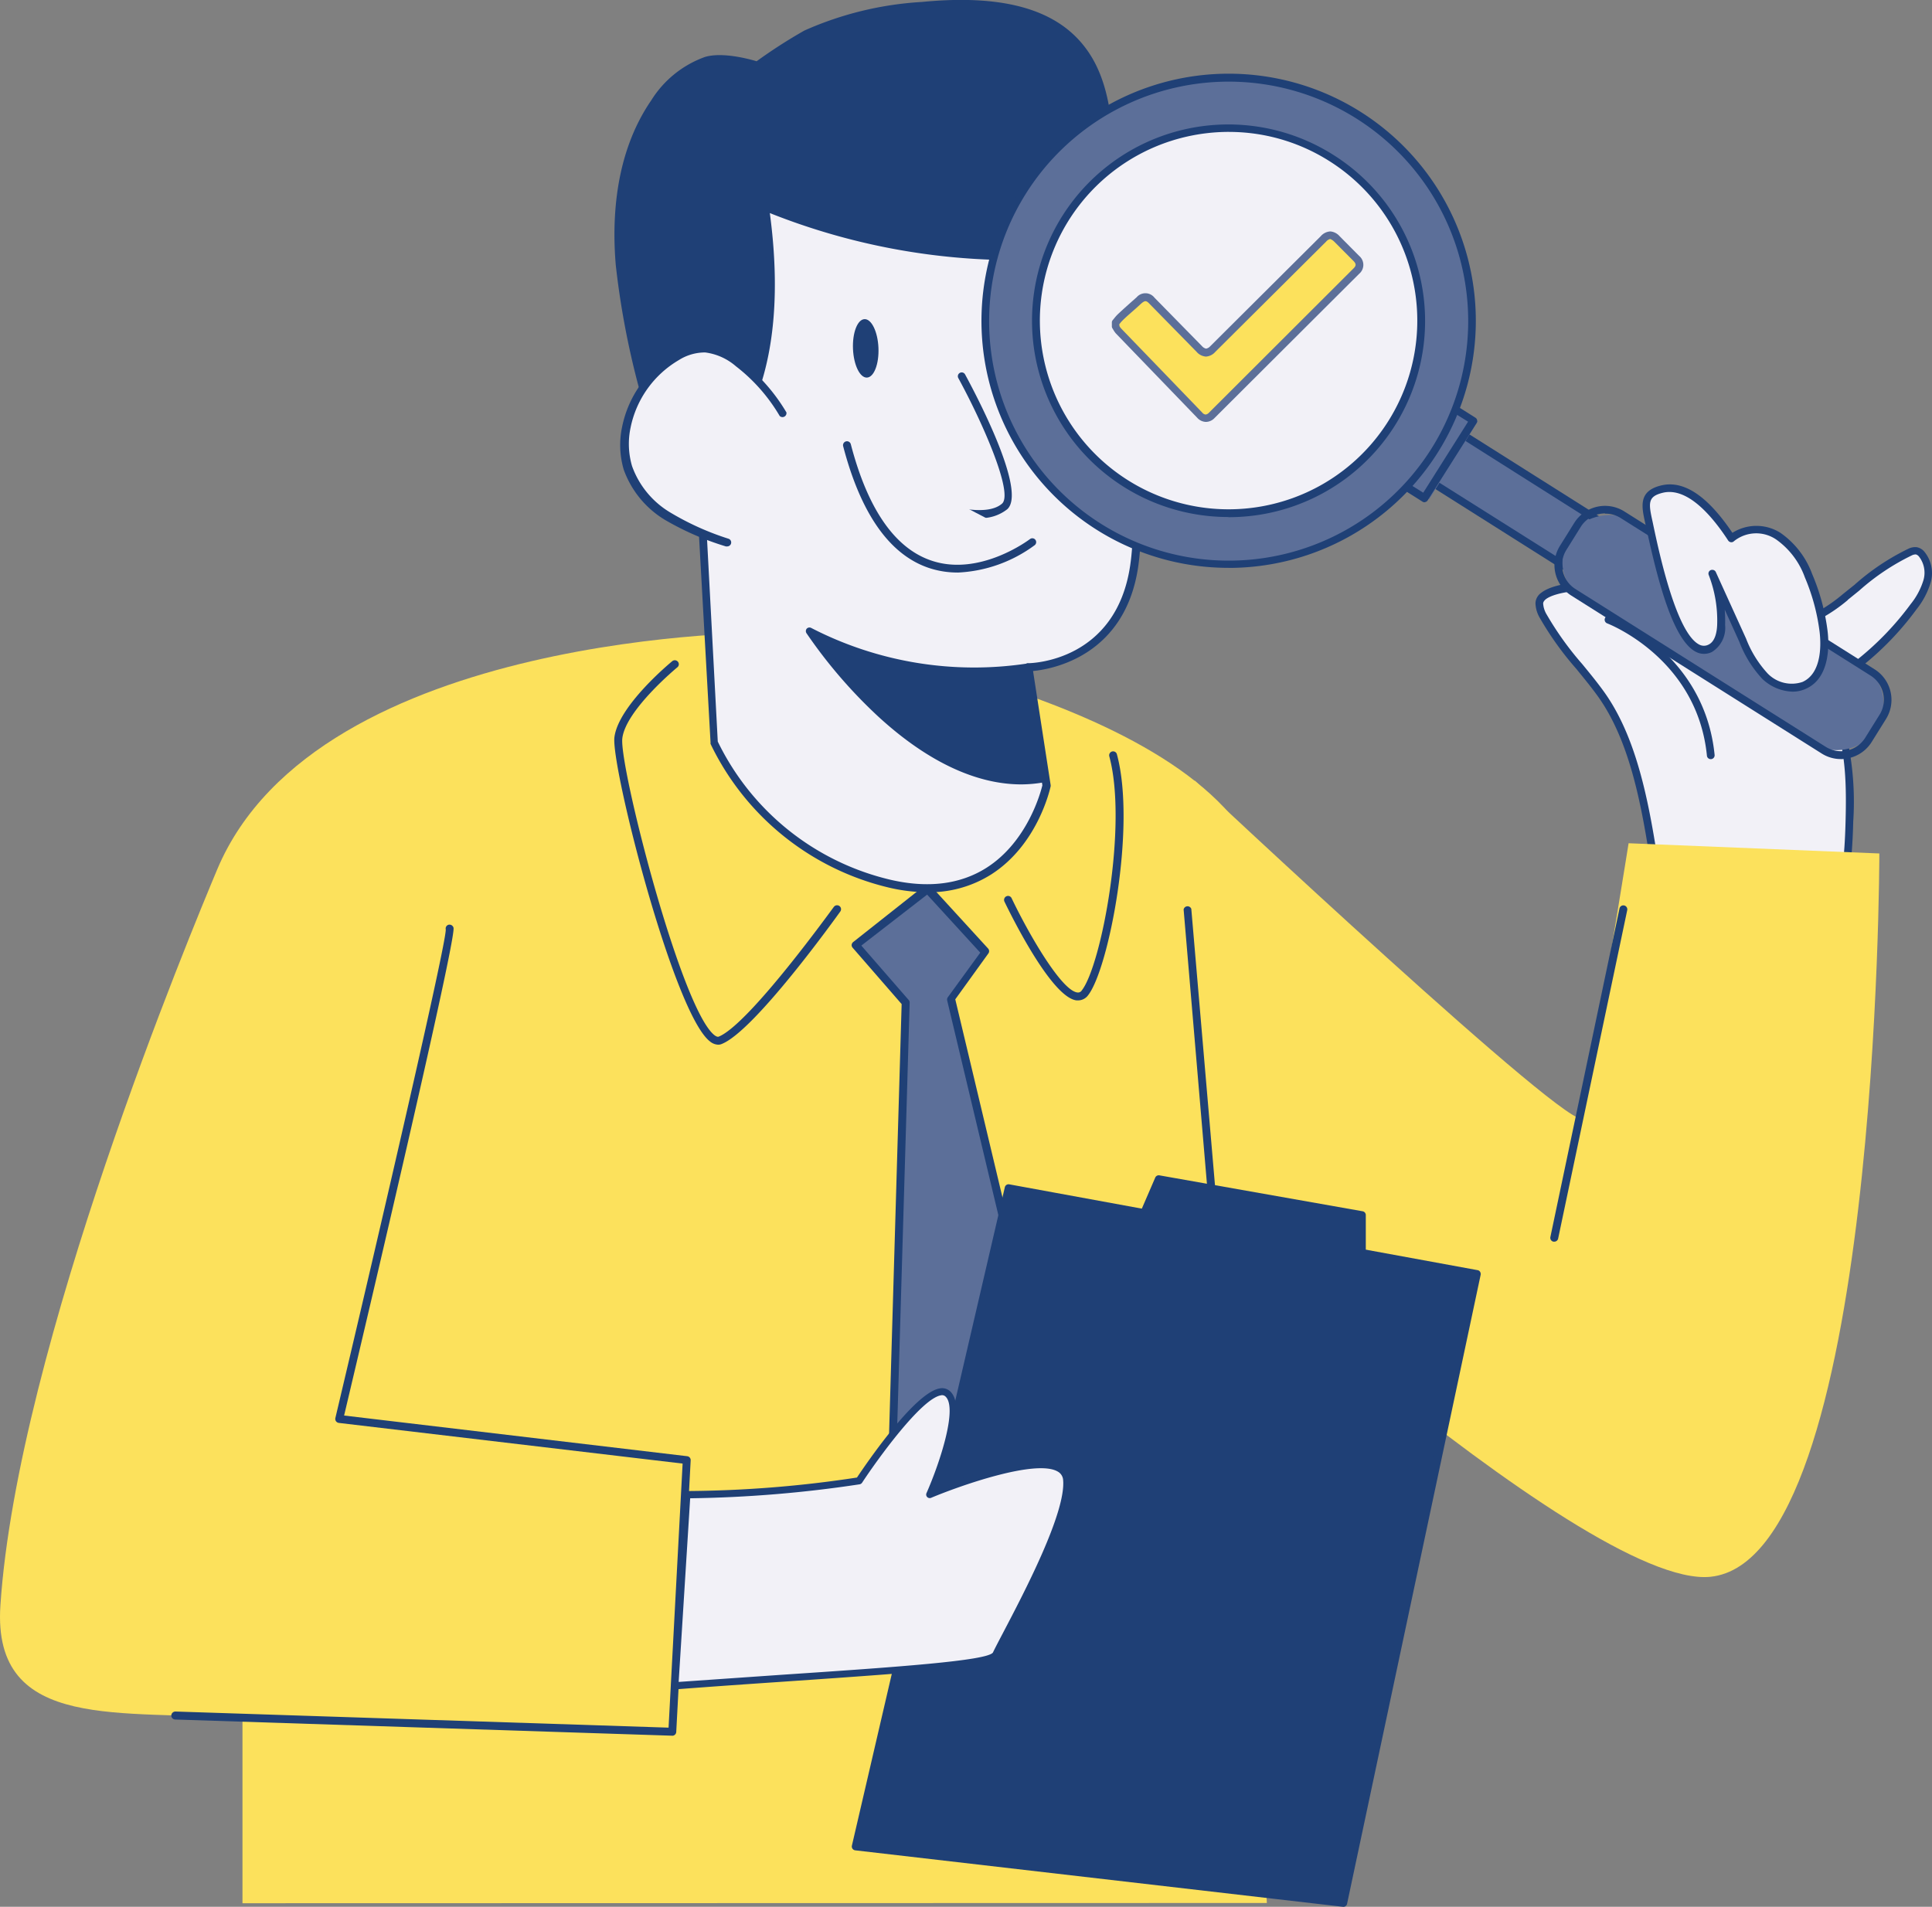 <svg xmlns="http://www.w3.org/2000/svg" width="189.092" height="186.654" viewBox="0 0 189.092 186.654">
  <rect x="0" y="0" width="189.092" height="186.654" fill="#808080" stroke="none"/>
  <g id="_161_quality_check_flatline" data-name="#161_quality_check_flatline" transform="translate(-82.448 -25.816)">
    <path id="Tracé_4224" data-name="Tracé 4224" d="M295.175,135.711h16.163c1.555-3.2,1.871-6.913,1.961-10.52a29.461,29.461,0,0,0-.992-9.708,16.448,16.448,0,0,0-19.77-10.85,7.446,7.446,0,0,0-3.847-2.374c-1.435-.308-5.7.105-5.741,1.57a2.592,2.592,0,0,0,.406,1.292c1.465,2.75,3.757,4.974,5.56,7.514C293.162,118.474,293.883,127.686,295.175,135.711Z" transform="translate(-49.843 -18.979)" fill="#f2f1f7"/>
    <path id="Tracé_4225" data-name="Tracé 4225" d="M311.214,135.962H295.051a.383.383,0,0,1-.376-.316c-.2-1.255-.383-2.54-.579-3.832-1.022-7-2.081-14.232-5.613-19.086-.639-.879-1.353-1.743-2.036-2.585A30.649,30.649,0,0,1,282.9,105.2a3.005,3.005,0,0,1-.451-1.5,1.3,1.3,0,0,1,.571-1.007c1.247-.984,4.4-1.187,5.628-.924a7.792,7.792,0,0,1,3.885,2.322,17.162,17.162,0,0,1,11.444,1.262,16.937,16.937,0,0,1,8.559,9.9,29.468,29.468,0,0,1,1.014,9.836c-.09,3.584-.4,7.356-2,10.647A.376.376,0,0,1,311.214,135.962Zm-15.847-.751h15.614c1.45-3.111,1.728-6.7,1.818-10.129.1-3.667,0-6.7-.977-9.58a16.073,16.073,0,0,0-19.319-10.58.376.376,0,0,1-.368-.105,7,7,0,0,0-3.644-2.254c-1.067-.233-4,0-5.012.751-.27.218-.278.383-.278.436a2.4,2.4,0,0,0,.361,1.1,30.732,30.732,0,0,0,3.464,4.824c.691.842,1.413,1.721,2.066,2.622,3.637,5,4.711,12.323,5.748,19.409C295.014,132.889,295.186,134.061,295.367,135.21Z" transform="translate(-49.719 -18.854)" fill="#1f4076"/>
    <path id="Tracé_4226" data-name="Tracé 4226" d="M319.806,102.12c2.021-1.6,3.96-3.389,6.327-4.4a1.119,1.119,0,0,1,.631-.135.924.924,0,0,1,.518.338,2.953,2.953,0,0,1,.518,2.652,7.259,7.259,0,0,1-1.307,2.472,28.945,28.945,0,0,1-5.312,5.53,11.1,11.1,0,0,1-4.569,2.412c-2.314.473-7.634-1.8-5.26-4.907.676-.887,2.254-.751,3.186-1a15.449,15.449,0,0,0,5.267-2.968Z" transform="translate(-56.755 -17.841)" fill="#f2f1f7"/>
    <path id="Tracé_4227" data-name="Tracé 4227" d="M315.793,111.3c-1.773,0-4.208-.977-5.147-2.465a2.57,2.57,0,0,1,.263-3.111,3.387,3.387,0,0,1,2.435-.977,6.883,6.883,0,0,0,.947-.158,15.366,15.366,0,0,0,5.155-2.9l1.135-.909a22.88,22.88,0,0,1,5.26-3.524,1.5,1.5,0,0,1,.842-.158,1.277,1.277,0,0,1,.751.458,3.306,3.306,0,0,1,.6,3.006,7.754,7.754,0,0,1-1.375,2.607,28.989,28.989,0,0,1-5.38,5.6,11.519,11.519,0,0,1-4.726,2.487A3.486,3.486,0,0,1,315.793,111.3Zm4.118-9.017a16.035,16.035,0,0,1-5.418,3.006,6.956,6.956,0,0,1-1.052.18,2.908,2.908,0,0,0-1.931.684,1.856,1.856,0,0,0-.225,2.254c.887,1.42,3.644,2.359,5.125,2.059a10.768,10.768,0,0,0,4.411-2.337,28.674,28.674,0,0,0,5.26-5.463,6.966,6.966,0,0,0,1.247-2.337,2.577,2.577,0,0,0-.436-2.314.594.594,0,0,0-.3-.21.872.872,0,0,0-.421.105,22.4,22.4,0,0,0-5.132,3.441l-1.112.9Z" transform="translate(-56.627 -17.718)" fill="#1f4076"/>
    <path id="Tracé_4228" data-name="Tracé 4228" d="M166.41,68.155c-1.2-5.4-2.8-10.738-3.284-16.245s.271-11.346,3.4-15.9a9.881,9.881,0,0,1,5.072-4.1c1.848-.564,5.019.473,5.019.473a53.261,53.261,0,0,1,4.771-3.111A32.451,32.451,0,0,1,192.754,26.5c5.538-.534,11.955-.248,15.472,4.058,2.585,3.163,2.81,7.574,2.915,11.654l.278,10.46" transform="translate(-20.023 -0.122)" fill="#1f4076"/>
    <path id="Tracé_4229" data-name="Tracé 4229" d="M166.283,68.409a.391.391,0,0,1-.376-.308c-.316-1.405-.654-2.818-1-4.223A80.786,80.786,0,0,1,162.616,51.8c-.391-4.508-.113-10.948,3.464-16.155a10.287,10.287,0,0,1,5.26-4.253c1.691-.511,4.328.2,5.057.421a50.2,50.2,0,0,1,4.674-3.006,32.914,32.914,0,0,1,11.5-2.8c7.717-.751,12.887.624,15.78,4.2,2.78,3.4,2.908,8.3,3.006,11.88l.353,10.437a.391.391,0,0,1-.376.4.383.383,0,0,1-.4-.376l-.278-10.467c-.113-4.328-.413-8.461-2.825-11.414-2.743-3.359-7.694-4.644-15.133-3.922a32.693,32.693,0,0,0-11.271,2.728,52.98,52.98,0,0,0-4.719,3.081.383.383,0,0,1-.346.053s-3.081-.992-4.786-.473a9.716,9.716,0,0,0-4.862,3.952c-3.449,5.019-3.712,11.271-3.329,15.644A80.02,80.02,0,0,0,165.644,63.7c.338,1.413.684,2.818,1,4.238a.383.383,0,0,1-.293.458Z" transform="translate(-19.896)" fill="#1f4076"/>
    <path id="Tracé_4230" data-name="Tracé 4230" d="M206.44,232.576c-3.757-69.2,2.194-94.978-.751-102.1C198.708,113.7,157.8,108.21,157.8,108.21s-44.266-.225-54.1,23.211c-2.465,5.891-19.537,46.783-21.212,72.015-.849,12.616,12.271,10.069,23.692,11.128V232.6Z" transform="translate(0 -20.482)" fill="#fce15c"/>
    <path id="Tracé_4231" data-name="Tracé 4231" d="M206.591,147.707l-3.359,4.614,13.112,55.018-7.762,15.622-11.391-15.622,1.6-54.6-4.892-5.628,7.041-5.575Z" transform="translate(-27.706 -28.765)" fill="#5c6f99"/>
    <path id="Tracé_4232" data-name="Tracé 4232" d="M208.453,223.215a.4.4,0,0,1-.316-.158l-11.384-15.622a.346.346,0,0,1-.075-.24l1.593-54.455-4.794-5.515a.391.391,0,0,1-.1-.286.428.428,0,0,1,.15-.271l7.041-5.568a.383.383,0,0,1,.526.038l5.651,6.177a.383.383,0,0,1,0,.488l-3.224,4.471,13.067,54.853a.353.353,0,0,1,0,.263L208.8,223a.376.376,0,0,1-.316.21Zm-11-16.088,10.933,15.028,7.416-14.923L202.727,152.38a.391.391,0,0,1,.068-.316l3.171-4.358-5.2-5.681-6.44,4.989,4.629,5.32a.368.368,0,0,1,.1.263Z" transform="translate(-27.576 -28.637)" fill="#1f4076"/>
    <path id="Tracé_4233" data-name="Tracé 4233" d="M205.72,97.83,207.5,109.4s-2.63,12.564-15.366,9.611a25.413,25.413,0,0,1-17.177-13.826L173.53,78.278s9.37-5.117,6.41-25.548A62.965,62.965,0,0,0,213,57.013s4.508,21.039,3.1,30.89S205.72,97.83,205.72,97.83Z" transform="translate(-22.642 -6.691)" fill="#f2f1f7"/>
    <path id="Tracé_4234" data-name="Tracé 4234" d="M195.7,119.726a16.69,16.69,0,0,1-3.757-.458,26.036,26.036,0,0,1-17.44-14.059.353.353,0,0,1,0-.128L173,78.173a.376.376,0,0,1,.2-.353c.09-.053,9.1-5.26,6.214-25.15a.413.413,0,0,1,.158-.368.4.4,0,0,1,.4,0,63.118,63.118,0,0,0,32.852,4.215.391.391,0,0,1,.436.3c.18.864,4.508,21.212,3.1,31.026-1.277,8.784-8.453,10.054-10.294,10.227l1.721,11.151a.457.457,0,0,1,0,.143c-.053.233-1.247,5.7-5.816,8.619A11.331,11.331,0,0,1,195.7,119.726Zm-20.491-14.75A25.2,25.2,0,0,0,192.093,118.5c3.682.857,6.86.458,9.423-1.172,4.035-2.57,5.312-7.446,5.463-8.07l-1.773-11.5a.383.383,0,0,1,.376-.451c.353,0,8.619-.188,9.994-9.588,1.315-9.017-2.435-27.614-3.006-30.395a64.884,64.884,0,0,1-32.266-4.08c2.465,18.44-5.049,24.21-6.507,25.112Z" transform="translate(-22.51 -6.571)" fill="#1f4076"/>
    <path id="Tracé_4235" data-name="Tracé 4235" d="M206.964,74.83s6.011,11.091,4.215,12.774-6.379,0-6.379,0" transform="translate(-30.415 -12.185)" fill="#f2f1f7"/>
    <path id="Tracé_4236" data-name="Tracé 4236" d="M208.531,88.579a13.45,13.45,0,0,1-3.982-.751.368.368,0,0,1-.225-.473.383.383,0,0,1,.481-.233c.045,0,4.358,1.5,6.011.045,1.112-1.014-1.841-7.807-4.291-12.3a.377.377,0,0,1,.661-.361c1.029,1.894,6.086,11.436,4.14,13.21a4.1,4.1,0,0,1-2.8.864Z" transform="translate(-30.291 -12.055)" fill="#1f4076"/>
    <ellipse id="Ellipse_385" data-name="Ellipse 385" cx="1.247" cy="2.863" rx="1.247" ry="2.863" transform="matrix(0.999, -0.042, 0.042, 0.999, 165.813, 57.109)" fill="#1f4076"/>
    <ellipse id="Ellipse_386" data-name="Ellipse 386" cx="1.247" cy="2.863" rx="1.247" ry="2.863" transform="matrix(1, -0.04, 0.04, 1, 184.338, 58.253)" fill="#231f20"/>
    <path id="Tracé_4237" data-name="Tracé 4237" d="M179.263,77.61a17.425,17.425,0,0,0-4.373-4.974,5.914,5.914,0,0,0-3.261-1.435,5.26,5.26,0,0,0-2.8.834,10.362,10.362,0,0,0-4.892,6.868,8.213,8.213,0,0,0,.15,3.982,9.145,9.145,0,0,0,3.967,4.771,27.163,27.163,0,0,0,5.793,2.5" transform="translate(-20.215 -11.282)" fill="#f2f1f7"/>
    <path id="Tracé_4238" data-name="Tracé 4238" d="M173.705,90.479h-.128a27.8,27.8,0,0,1-5.876-2.547,9.46,9.46,0,0,1-4.125-4.974,8.551,8.551,0,0,1-.158-4.178,10.723,10.723,0,0,1,5.087-7.131,5.545,5.545,0,0,1,3.006-.879,6.38,6.38,0,0,1,3.479,1.5A17.914,17.914,0,0,1,179.5,77.36a.391.391,0,0,1-.661.346,17,17,0,0,0-4.283-4.862,5.7,5.7,0,0,0-3.006-1.353,4.794,4.794,0,0,0-2.585.751,9.956,9.956,0,0,0-4.719,6.612,7.725,7.725,0,0,0,.143,3.757,8.694,8.694,0,0,0,3.757,4.554,26.96,26.96,0,0,0,5.688,2.562.383.383,0,0,1,.24.488.391.391,0,0,1-.368.263Z" transform="translate(-20.082 -11.175)" fill="#1f4076"/>
    <path id="Tracé_4239" data-name="Tracé 4239" d="M209.3,111.584a34.835,34.835,0,0,1-21.363-3.524s10.888,16.741,23.038,14.382Z" transform="translate(-26.224 -20.445)" fill="#1f4076"/>
    <path id="Tracé_4240" data-name="Tracé 4240" d="M208.5,122.919c-4.433,0-9.22-2.254-13.984-6.627a48.152,48.152,0,0,1-7.026-8.153.376.376,0,0,1,0-.451.368.368,0,0,1,.451-.083,34.76,34.76,0,0,0,21.107,3.487.38.38,0,0,1,.451.308l1.676,10.858a.376.376,0,0,1-.3.428A12.864,12.864,0,0,1,208.5,122.919Zm-19.537-14.014c2.713,3.689,11.714,14.69,21.468,13.1L208.9,111.9a35.842,35.842,0,0,1-19.942-2.991Z" transform="translate(-26.095 -20.321)" fill="#1f4076"/>
    <path id="Tracé_4241" data-name="Tracé 4241" d="M2.615,0h.323A2.615,2.615,0,0,1,5.553,2.615V23.369H0V2.622A2.615,2.615,0,0,1,2.615.008Z" transform="translate(244.037 80.005) rotate(122.24)" fill="#5c6f99"/>
    <path id="Tracé_4242" data-name="Tracé 4242" d="M286.058,97.757a2.931,2.931,0,0,1-1.586-.466l-17.53-11.076a.338.338,0,0,1-.165-.24.361.361,0,0,1,.045-.278l2.961-4.7a.376.376,0,0,1,.518-.113l17.53,11.076a3.006,3.006,0,0,1,.939,4.125l-.173.278h0a3.006,3.006,0,0,1-1.871,1.322,3.382,3.382,0,0,1-.669.075Zm-18.425-11.97,17.237,10.865a2.194,2.194,0,0,0,1.691.293,2.254,2.254,0,0,0,1.42-.962l.173-.271a2.254,2.254,0,0,0-.7-3.088L270.2,81.707Zm20.641,10.369Z" transform="translate(-45.82 -13.674)" fill="#1f4076"/>
    <rect id="Rectangle_1968" data-name="Rectangle 1968" width="8.987" height="5.051" transform="matrix(-0.529, 0.849, -0.849, -0.529, 227.079, 67.061)" fill="#5c6f99"/>
    <path id="Tracé_4243" data-name="Tracé 4243" d="M266.465,87.6a.376.376,0,0,1-.2-.06L262,84.851a.376.376,0,0,1-.12-.518l4.786-7.582a.368.368,0,0,1,.518-.12l4.26,2.69a.353.353,0,0,1,.165.233.383.383,0,0,1-.045.286l-4.794,7.574a.376.376,0,0,1-.233.165Zm-3.757-3.193,3.629,2.254,4.388-6.951L267.1,77.457Z" transform="translate(-44.591 -12.617)" fill="#1f4076"/>
    <rect id="Rectangle_1969" data-name="Rectangle 1969" width="8.972" height="35.294" rx="4.21" transform="translate(268.403 93.36) rotate(122.24)" fill="#5c6f99"/>
    <path id="Tracé_4244" data-name="Tracé 4244" d="M312.948,116.5a3.509,3.509,0,0,1-1.879-.549l-24.5-15.456a3.539,3.539,0,0,1-1.1-4.884l1.405-2.254a3.554,3.554,0,0,1,4.884-1.1l24.5,15.457a3.539,3.539,0,0,1,1.1,4.884l-1.405,2.254a3.532,3.532,0,0,1-2.254,1.563,3.479,3.479,0,0,1-.751.09ZM289.872,92.454a2.8,2.8,0,0,0-2.367,1.3L286.1,96.008a2.758,2.758,0,0,0-.361,2.1,2.788,2.788,0,0,0,1.232,1.743l24.5,15.449a2.8,2.8,0,0,0,3.855-.872h0l1.405-2.254a2.788,2.788,0,0,0-.872-3.847l-24.5-15.449a2.773,2.773,0,0,0-1.488-.4Z" transform="translate(-50.333 -16.38)" fill="#1f4076"/>
    <path id="Tracé_4245" data-name="Tracé 4245" d="M214.464,47.016a23.812,23.812,0,1,0,32.852-7.431,23.812,23.812,0,0,0-32.852,7.431Z" transform="translate(-31.904 -2.509)" fill="#5c6f99"/>
    <path id="Tracé_4246" data-name="Tracé 4246" d="M234.438,83.785A24.173,24.173,0,0,1,214.023,46.7h0a24.188,24.188,0,1,1,20.416,37.09ZM214.654,47.124a23.444,23.444,0,1,0,14.652-10.354,23.444,23.444,0,0,0-14.652,10.354Z" transform="translate(-31.778 -2.384)" fill="#1f4076"/>
    <path id="Tracé_4247" data-name="Tracé 4247" d="M246.3,45.439a18.838,18.838,0,1,1-25.976,5.884A18.838,18.838,0,0,1,246.3,45.439Z" transform="translate(-33.552 -4.156)" fill="#f2f1f7"/>
    <path id="Tracé_4248" data-name="Tracé 4248" d="M236.092,80.457a19.214,19.214,0,1,1,10.279-35.444h0a19.206,19.206,0,0,1-10.279,35.459Zm.06-37.7a18.674,18.674,0,0,0-4.108.458,18.47,18.47,0,1,0,13.929,2.4h0A18.342,18.342,0,0,0,236.152,42.759Z" transform="translate(-33.417 -4.031)" fill="#1f4076"/>
    <path id="Tracé_4249" data-name="Tracé 4249" d="M210.882,93.3s-13.007,10.091-18.132-9.475" transform="translate(-27.42 -14.419)" fill="#f2f1f7"/>
    <path id="Tracé_4250" data-name="Tracé 4250" d="M203.455,96.149a8.814,8.814,0,0,1-2.825-.458c-3.825-1.3-6.635-5.3-8.363-11.91a.387.387,0,0,1,.751-.188c1.653,6.342,4.306,10.174,7.875,11.384,4.756,1.623,9.611-2.066,9.656-2.1a.377.377,0,0,1,.466.594,13.683,13.683,0,0,1-7.559,2.683Z" transform="translate(-27.297 -14.29)" fill="#1f4076"/>
    <path id="Tracé_4251" data-name="Tracé 4251" d="M303.127,105.069a2.5,2.5,0,0,0,1.067-2.314,12.773,12.773,0,0,0-.849-4.974l2.961,6.515a10.7,10.7,0,0,0,2.187,3.517,3.659,3.659,0,0,0,3.825.909c1.841-.827,2.149-3.306,1.894-5.3a19.941,19.941,0,0,0-1.465-5.425,8.183,8.183,0,0,0-2.953-3.87,3.848,3.848,0,0,0-4.584.2c-1.292-1.976-3.96-5.53-6.815-4.824-1.871.458-1.653,1.5-1.277,3.224C297.634,95.045,299.836,106.609,303.127,105.069Z" transform="translate(-53.301 -15.809)" fill="#f2f1f7"/>
    <path id="Tracé_4252" data-name="Tracé 4252" d="M311.082,109.208a4.509,4.509,0,0,1-2.961-1.247,11.159,11.159,0,0,1-2.254-3.637l-1.428-3.148a13.827,13.827,0,0,1,.038,1.5,2.785,2.785,0,0,1-1.285,2.645,1.721,1.721,0,0,1-1.555,0c-2.254-1.127-3.757-7-4.847-12.023l-.135-.6c-.353-1.608-.691-3.126,1.555-3.674s4.576,1.067,6.981,4.636a4.4,4.4,0,0,1,4.7,0A8.476,8.476,0,0,1,313,97.7a20.777,20.777,0,0,1,1.5,5.523c.135,1.059.376,4.591-2.111,5.7A3.1,3.1,0,0,1,311.082,109.208ZM303.23,97.283a.368.368,0,0,1,.338.218l2.961,6.515a10.715,10.715,0,0,0,2.1,3.4,3.284,3.284,0,0,0,3.419.842c2.014-.9,1.788-3.99,1.676-4.914a19.957,19.957,0,0,0-1.443-5.327,7.747,7.747,0,0,0-2.8-3.7,3.464,3.464,0,0,0-4.133.158.353.353,0,0,1-.3.105.383.383,0,0,1-.27-.165c-1.6-2.457-4.013-5.26-6.41-4.674-1.458.361-1.4.992-1,2.78l.128.609c.549,2.562,2.217,10.354,4.456,11.474a.977.977,0,0,0,.9,0h0c.654-.308.827-1.247.849-1.984a12.331,12.331,0,0,0-.827-4.832.368.368,0,0,1,.2-.481.361.361,0,0,1,.15-.023Z" transform="translate(-53.186 -15.687)" fill="#1f4076"/>
    <path id="Tracé_4253" data-name="Tracé 4253" d="M292,106.55s9.017,3.344,10.016,13.27" transform="translate(-52.093 -20.07)" fill="#f2f1f7"/>
    <path id="Tracé_4254" data-name="Tracé 4254" d="M301.837,120.071a.368.368,0,0,1-.368-.338c-.954-9.565-9.686-12.924-9.768-12.954a.383.383,0,0,1-.218-.488.376.376,0,0,1,.481-.218c.1,0,9.257,3.539,10.257,13.585a.376.376,0,0,1-.338.413Z" transform="translate(-51.958 -19.945)" fill="#1f4076"/>
    <path id="Tracé_4255" data-name="Tracé 4255" d="M236.183,127.5s37.616,35.316,38.006,33c2.487-14.48,4.463-26.863,4.463-26.863l24.541,1s0,69.13-16.531,70.805c-12.518,1.262-56.153-39.592-56.153-39.592Z" transform="translate(-36.807 -25.278)" fill="#fce15c"/>
    <path id="Tracé_4256" data-name="Tracé 4256" d="M243.991,226.812a.391.391,0,0,1-.383-.361l-6.988-82.257a.391.391,0,0,1,.751-.06l7.048,82.257a.383.383,0,0,1-.353.413Z" transform="translate(-38.326 -29.349)" fill="#1f4076"/>
    <path id="Tracé_4257" data-name="Tracé 4257" d="M153.782,225.664h0l-48.646-1.585a.391.391,0,0,1-.376-.406.406.406,0,0,1,.406-.376l48.263,1.578,1.375-25.849-33.656-3.982a.413.413,0,0,1-.271-.165.406.406,0,0,1-.06-.308c4.381-18.507,10.88-46.52,10.805-47.835a.383.383,0,0,1,.286-.458.406.406,0,0,1,.473.3c.286,1.142-8.641,39.021-10.708,47.745l33.581,3.982a.383.383,0,0,1,.338.406L154.18,225.3a.391.391,0,0,1-.4.368Z" transform="translate(-5.546 -29.944)" fill="#1f4076"/>
    <path id="Tracé_4258" data-name="Tracé 4258" d="M208.868,180.59l45.859,8.393-13.075,61.586L193.9,245.031Z" transform="translate(-27.706 -38.475)" fill="#1f4076"/>
    <path id="Tracé_4259" data-name="Tracé 4259" d="M241.535,250.821h-.045l-47.76-5.53a.379.379,0,0,1-.323-.458l14.968-64.448a.376.376,0,0,1,.436-.286l45.836,8.4a.353.353,0,0,1,.24.158.406.406,0,0,1,.06.293l-13.075,61.578A.376.376,0,0,1,241.535,250.821Zm-47.3-6.237,47,5.448,12.917-60.864L209.029,180.9Z" transform="translate(-27.581 -38.351)" fill="#1f4076"/>
    <path id="Tracé_4260" data-name="Tracé 4260" d="M208.687,215.739c-.353-4.02-13.4,1.45-13.4,1.45s3.682-8.386,1.706-9.911-8.619,8.559-8.619,8.559a115.12,115.12,0,0,1-16.854,1.353L170.35,235.9c18.71-1.353,30.845-1.886,31.424-3.088C202.916,230.414,209.04,219.759,208.687,215.739Z" transform="translate(-21.852 -45.071)" fill="#f2f1f7"/>
    <path id="Tracé_4261" data-name="Tracé 4261" d="M170.235,236.123a.316.316,0,0,1-.24-.1.323.323,0,0,1-.105-.263l1.172-18.71a.353.353,0,0,1,.346-.323h0a114.169,114.169,0,0,0,16.651-1.322c.872-1.3,5.628-8.311,8.1-8.724a1.165,1.165,0,0,1,.932.21c1.826,1.413-.368,7.334-1.277,9.55,2.435-.954,9.843-3.659,12.263-2.2a1.683,1.683,0,0,1,.842,1.353h0c.293,3.411-3.757,11.143-5.944,15.3-.451.849-.8,1.5-1.007,1.946-.518,1.09-5.861,1.5-21.227,2.555-3.2.218-6.7.458-10.52.751Zm1.5-18.7-1.127,17.989,10.091-.7c11.211-.751,20.063-1.368,20.664-2.172.2-.421.556-1.1,1.007-1.961,1.991-3.8,6.147-11.707,5.868-14.923h0a1.022,1.022,0,0,0-.511-.827c-2.119-1.277-9.686,1.413-12.413,2.562a.346.346,0,0,1-.451-.458c1.383-3.141,3.1-8.506,1.811-9.5a.481.481,0,0,0-.4-.075c-1.924.323-6.222,6.282-7.717,8.559a.376.376,0,0,1-.233.15,120.906,120.906,0,0,1-16.6,1.368Z" transform="translate(-21.737 -44.956)" fill="#1f4076"/>
    <path id="Tracé_4262" data-name="Tracé 4262" d="M284.763,176.679h-.075a.383.383,0,0,1-.3-.458l6.763-32.153a.383.383,0,0,1,.458-.3.391.391,0,0,1,.3.458l-6.763,32.153a.383.383,0,0,1-.383.3Z" transform="translate(-50.198 -29.319)" fill="#1f4076"/>
    <path id="Tracé_4263" data-name="Tracé 4263" d="M227.76,65.01a5.672,5.672,0,0,1,.481-.556l1.818-1.6a.751.751,0,0,1,1.232,0l4.651,4.734a.751.751,0,0,0,1.307,0l10.888-10.835a.751.751,0,0,1,1.315,0l1.909,1.924a.751.751,0,0,1,0,1.225L237.19,74.049a.751.751,0,0,1-1.18,0q-3.99-4.118-7.972-8.266a2.716,2.716,0,0,1-.278-.421Z" transform="translate(-36.123 -7.594)" fill="#fce15c"/>
    <path id="Tracé_4264" data-name="Tracé 4264" d="M236.482,74.61h0a1.187,1.187,0,0,1-.857-.406l-7.972-8.266a2.389,2.389,0,0,1-.248-.361l-.075-.12a.376.376,0,0,1-.06-.2v-.376a.353.353,0,0,1,.09-.24l.143-.173a3.81,3.81,0,0,1,.368-.413c.428-.4.872-.8,1.307-1.187l.518-.458a1.127,1.127,0,0,1,1.751.045l4.644,4.734a.751.751,0,0,0,.4.248h0a.7.7,0,0,0,.346-.173l10.88-10.835a1.345,1.345,0,0,1,.932-.466,1.36,1.36,0,0,1,.917.473l1.909,1.924a1.142,1.142,0,0,1,0,1.751L237.331,74.219A1.187,1.187,0,0,1,236.482,74.61Zm-8.468-9.43v.053a1.433,1.433,0,0,0,.143.21q3.982,4.125,7.972,8.266a.488.488,0,0,0,.316.18h0a.548.548,0,0,0,.323-.173l14.172-14.149c.248-.248.248-.428,0-.691l-1.909-1.916a1.082,1.082,0,0,0-.391-.255.751.751,0,0,0-.391.248L237.391,67.757a1.33,1.33,0,0,1-.909.458h0a1.33,1.33,0,0,1-.924-.473l-4.644-4.734c-.278-.286-.413-.286-.751,0l-.511.466c-.436.391-.872.751-1.3,1.172a3.215,3.215,0,0,0-.3.338l-.06.075Z" transform="translate(-36.001 -7.494)" fill="#5c6f99"/>
    <path id="Tracé_4265" data-name="Tracé 4265" d="M230.54,184.3l2.134-4.922,19.89,3.517v5.192Z" transform="translate(-36.814 -38.175)" fill="#1f4076"/>
    <path id="Tracé_4266" data-name="Tracé 4266" d="M252.439,188.351h-.06l-22.024-3.757a.361.361,0,0,1-.278-.518l2.126-4.922a.376.376,0,0,1,.413-.225l19.89,3.517a.376.376,0,0,1,.308.376V188a.368.368,0,0,1-.135.286A.4.4,0,0,1,252.439,188.351ZM230.957,183.9l21.107,3.622v-4.433l-19.281-3.4Z" transform="translate(-36.69 -38.061)" fill="#1f4076"/>
    <path id="Tracé_4267" data-name="Tracé 4267" d="M172.634,149.46a1.33,1.33,0,0,1-.812-.323c-3.562-2.75-9.7-26.976-9.348-29.778.391-3.081,5.448-7.266,5.666-7.446a.391.391,0,0,1,.549.06.383.383,0,0,1-.053.541c-.053.045-5.042,4.17-5.388,6.943-.338,2.652,5.741,26.51,9.017,29.072.173.128.308.18.413.143,3.006-1.217,11.166-12.586,11.271-12.7a.391.391,0,0,1,.541-.09.383.383,0,0,1,.09.541c-.338.473-8.356,11.669-11.594,12.962a.857.857,0,0,1-.353.075Z" transform="translate(-19.89 -21.381)" fill="#1f4076"/>
    <path id="Tracé_4268" data-name="Tracé 4268" d="M220.474,148.076h-.143c-2.51-.278-6.6-8.716-7.063-9.671a.391.391,0,0,1,.188-.518.383.383,0,0,1,.511.18c1.661,3.479,4.877,9.062,6.447,9.235a.428.428,0,0,0,.428-.21c1.909-2.442,4.508-16.148,2.69-22.9a.391.391,0,0,1,.271-.481.383.383,0,0,1,.473.278c1.909,7.078-.789,20.972-2.818,23.579A1.217,1.217,0,0,1,220.474,148.076Z" transform="translate(-32.511 -24.334)" fill="#1f4076"/>
  </g>
</svg>
